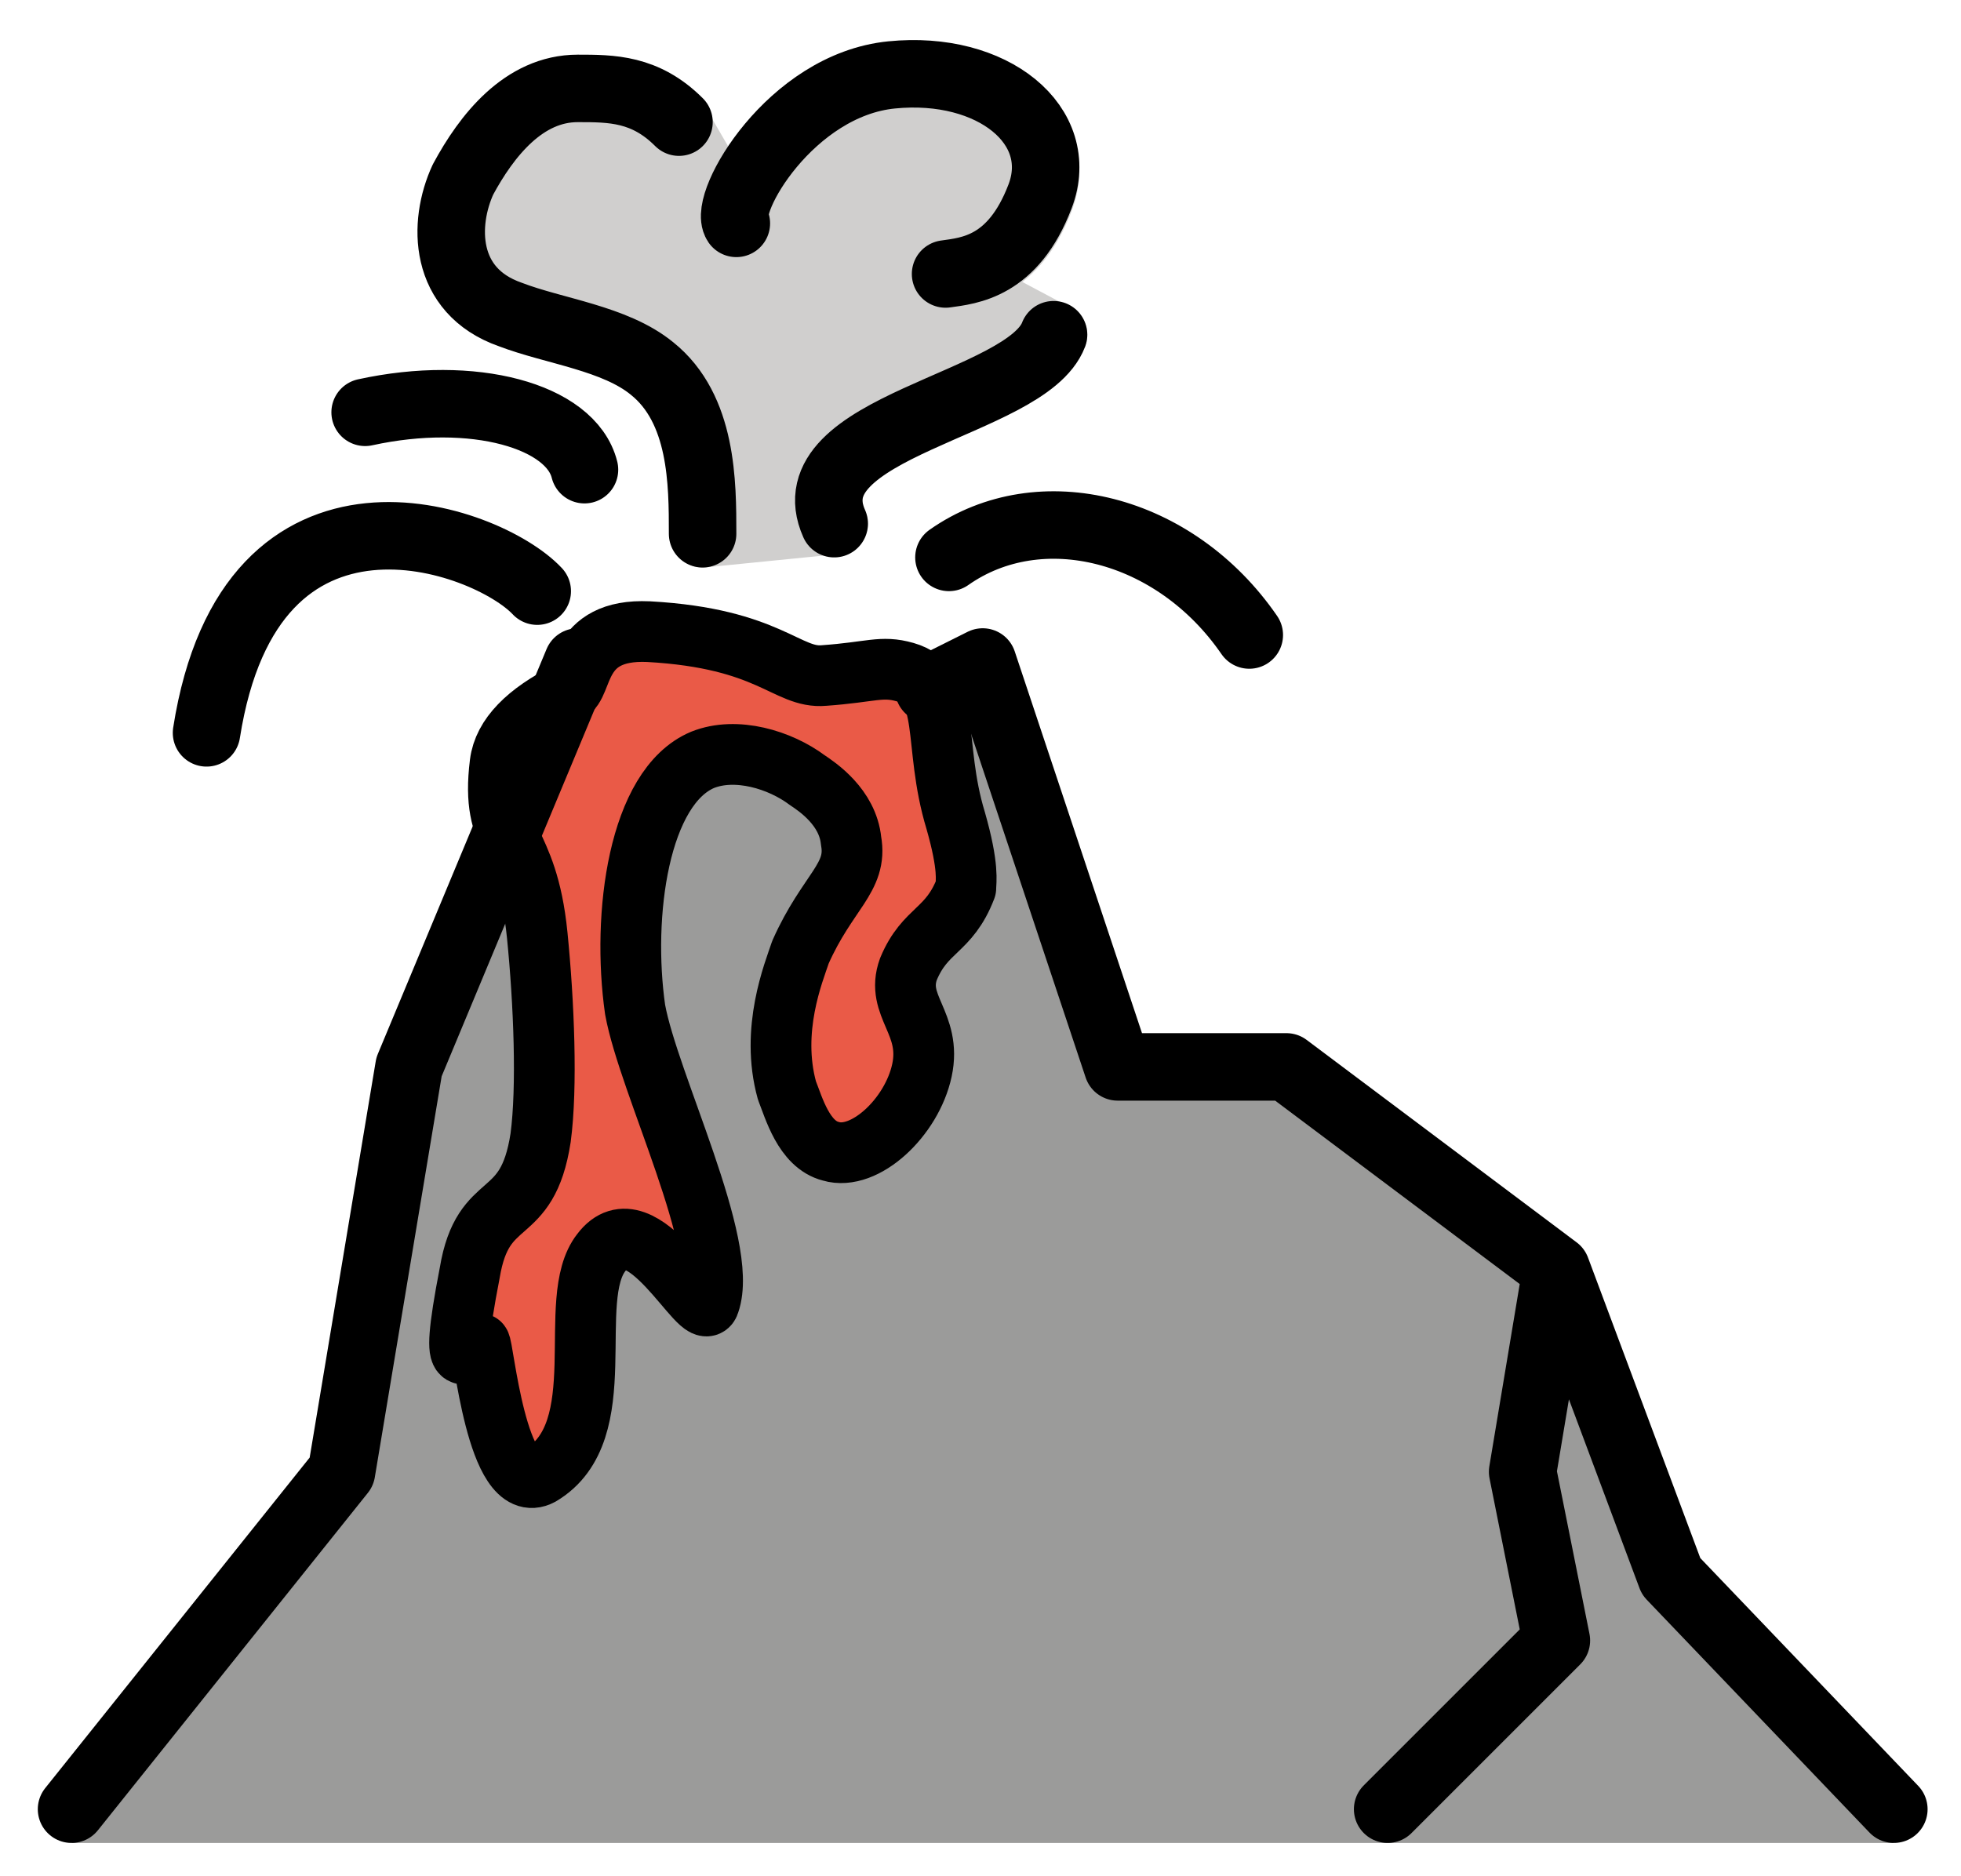 <svg xmlns="http://www.w3.org/2000/svg" role="img" viewBox="6.88 2.38 58.11 55.61"><title>1F30B.svg</title><path fill="#D0CFCE" stroke="#D0CFCE" stroke-linecap="round" stroke-linejoin="round" stroke-miterlimit="10" stroke-width="1.8" d="M28.8 9.1c-.4-.7 1.6-4.2 4.6-4.4 3-.3 5.2 1.5 4.4 3.6s-2.1 2.2-2.8 2.3l3.2 1.7c-.8 2.1-7.8 2.7-6.5 5.6l-4 .4c.1-1.5 0-3.7-1.5-4.9-1.1-.9-2.8-1.1-4.2-1.6-2-.7-2-2.7-1.4-4C21.3 6.4 22.4 5 24 5c1 0 2 0 3 1l1.8 3.1z"/><path fill="#9B9B9A" d="M63 57l-6.6-7.9L53 40l-8-6h-5l-4-12 4 12-4-12-4 2-7.8-1.9L19 34l-2 12-8 11z"/><path fill="#EA5A47" d="M33.7 22.3c1.4.4.8 2.1 1.5 4.4.4 1.4.3 1.8.3 2-.5 1.3-1.2 1.2-1.7 2.4-.4 1.1.7 1.6.4 3s-1.7 2.7-2.7 2.4c-.8-.2-1.1-1.3-1.3-1.8-.5-1.8.2-3.5.4-4.1.8-1.8 1.7-2.2 1.5-3.3-.1-1-1-1.6-1.3-1.8-.8-.6-2.1-1-3.1-.6-1.9.8-2.4 4.6-2 7.4.4 2.2 2.8 7 2.2 8.7-.2.7-2-3.1-3.2-1.5-1.1 1.4.4 5.3-1.8 6.6-1.3.7-1.7-3.9-1.8-3.9-.3 0-1 1.5-.3-2.1.4-2.4 1.7-1.4 2.1-4 .2-1.5.1-4-.1-6-.3-3-1.4-2.7-1.1-5.1.1-.8.8-1.5 2-2.1.5-.2.2-1.9 2.4-1.8 3.6.2 4.1 1.4 5.2 1.3 1.4-.1 1.7-.3 2.4-.1z"/><g fill="none" stroke="#000" stroke-linecap="round" stroke-linejoin="round" stroke-miterlimit="10"><path stroke-width="2" d="M63 56l-6.6-6.9L53 40M24 22l-5 12-2 12-8 10m31-22l-4-12-1.6.8M40 34h5l8 6-1 6 1 5-2 2-3 3"/><path stroke-width="1.8" d="M33.7 22.3c1.4.4.8 2.1 1.5 4.4.4 1.4.3 1.8.3 2-.5 1.3-1.2 1.2-1.7 2.4-.4 1.1.7 1.6.4 3s-1.7 2.7-2.7 2.4c-.8-.2-1.1-1.3-1.3-1.8-.5-1.8.2-3.5.4-4.1.8-1.8 1.7-2.2 1.5-3.3-.1-1-1-1.6-1.3-1.8-.8-.6-2.1-1-3.1-.6-1.9.8-2.4 4.6-2 7.4.4 2.2 2.8 7 2.2 8.7-.2.7-2-3.1-3.2-1.5-1.1 1.4.4 5.3-1.8 6.6-1.3.7-1.7-3.9-1.8-3.9-.3 0-1 1.5-.3-2.1.4-2.4 1.7-1.4 2.1-4 .2-1.5.1-4-.1-6-.3-3-1.4-2.7-1.1-5.1.1-.8.8-1.5 2-2.1.5-.2.2-1.9 2.4-1.8 3.6.2 4.1 1.4 5.2 1.3 1.4-.1 1.7-.3 2.4-.1z"/><path stroke-width="2" d="M24.2 16.3c-.4-1.6-3.3-2.4-6.5-1.7M35 18.9c2.7-1.9 6.7-.9 8.9 2.3m-21.1-1.3c-1.5-1.6-8.5-4.1-9.8 4.2M27 6c-1-1-2-1-3-1-1.6 0-2.7 1.4-3.4 2.7C20 9 20 11 22 11.7c1.3.5 3.1.7 4.2 1.6 1.5 1.2 1.5 3.4 1.5 4.9m7.2-7.7c.7-.1 2-.2 2.8-2.3s-1.4-3.9-4.4-3.6-5 3.8-4.6 4.4m2.9 8.9c-1.3-2.9 5.7-3.5 6.5-5.6"/></g></svg>